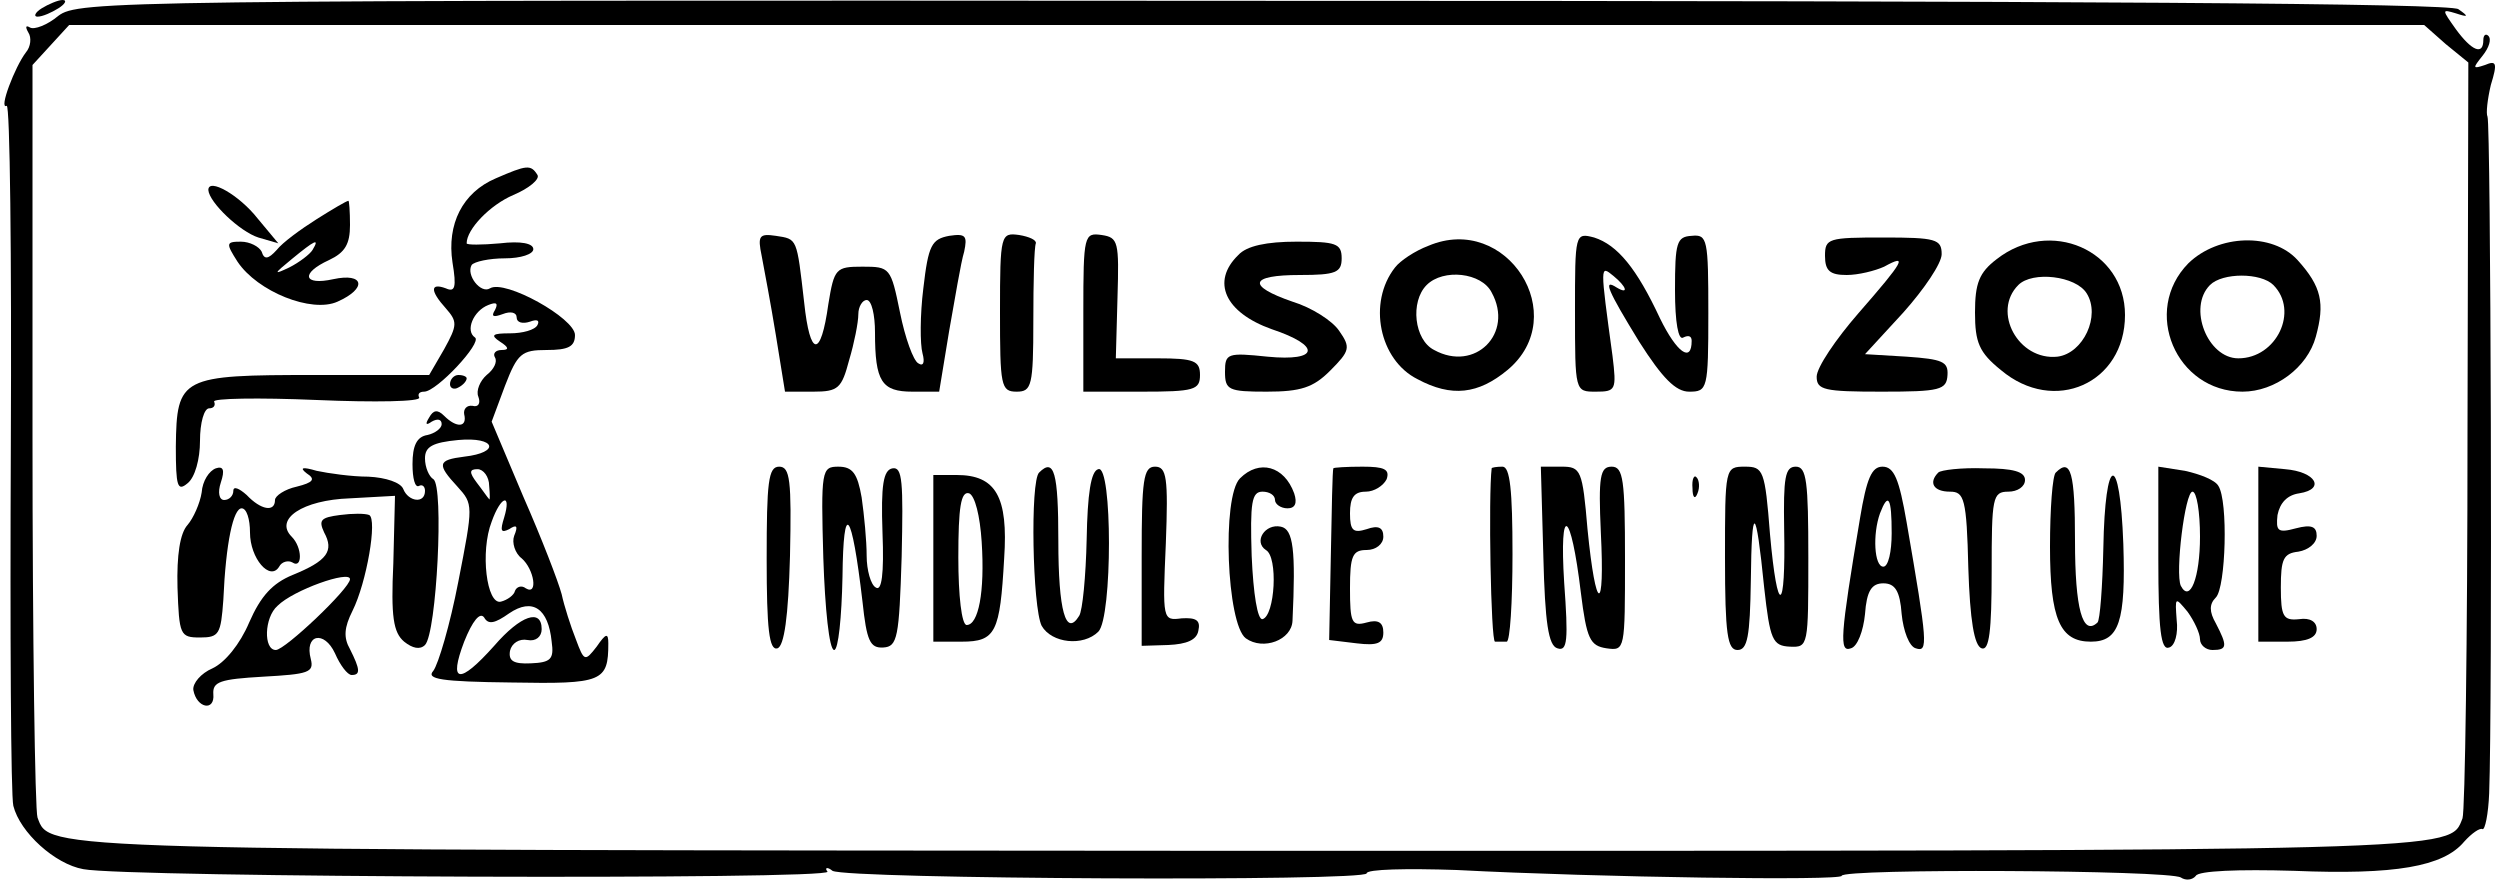 <?xml version="1.0" standalone="no"?>
<!DOCTYPE svg PUBLIC "-//W3C//DTD SVG 20010904//EN"
 "http://www.w3.org/TR/2001/REC-SVG-20010904/DTD/svg10.dtd">
<svg version="1.0" xmlns="http://www.w3.org/2000/svg"
 width="300pt" height="106pt" viewBox="0 0 300 106"
 preserveAspectRatio="xMidYMid meet">
<g transform="translate(0,106) scale(0.1,-0.1)"
fill="#000000" stroke="none">
<path d="M50 1050 c-8 -5 -10 -10 -5 -10 6 0 17 5 25 10 8 5 11 10 5 10 -5 0
-17 -5 -25 -10z"/>
<path d="M70 1041 c-13 -11 -29 -17 -34 -14 -5 3 -6 1 -2 -6 4 -6 3 -17 -3
-24 -13 -17 -33 -69 -23 -64 4 3 6 -180 5 -406 -1 -227 0 -422 3 -434 8 -32
50 -70 84 -76 50 -10 899 -13 893 -3 -4 5 0 6 6 1 18 -10 641 -13 641 -3 0 5
48 6 108 4 172 -9 462 -13 462 -7 0 9 393 7 407 -2 6 -4 14 -3 18 2 3 6 51 8
118 6 121 -5 179 5 204 35 9 10 19 17 22 15 3 -1 7 18 8 43 4 106 2 805 -2
812 -2 4 0 21 4 38 8 26 7 30 -7 24 -15 -5 -15 -4 -3 11 8 10 11 20 7 24 -3 3
-6 1 -6 -5 0 -19 -14 -13 -33 13 -17 24 -17 24 0 19 15 -5 16 -4 3 5 -10 7
-446 10 -1435 10 -1379 1 -1421 0 -1445 -18z m2865 -34 l27 -22 -1 -447 c0
-245 -3 -452 -6 -460 -16 -40 13 -39 -1456 -39 -1462 1 -1439 0 -1454 40 -3 8
-6 215 -6 459 l0 444 22 24 22 24 1413 0 1413 0 26 -23z"/>
<path d="M595 846 c-40 -17 -59 -55 -52 -101 5 -30 3 -36 -8 -31 -19 7 -19 -3
0 -24 14 -16 14 -20 -2 -49 l-18 -31 -137 0 c-161 0 -166 -2 -167 -86 0 -48 2
-54 14 -44 9 7 15 29 15 51 0 22 5 39 11 39 5 0 8 3 6 8 -3 4 53 5 123 2 70
-3 126 -2 123 3 -2 4 0 7 6 7 15 0 70 59 61 65 -12 8 -2 32 16 39 10 4 12 2 8
-6 -5 -8 -2 -9 9 -5 10 4 17 2 17 -4 0 -6 7 -8 16 -5 8 3 12 2 9 -4 -3 -6 -18
-10 -33 -10 -21 0 -24 -2 -12 -10 11 -7 11 -10 2 -10 -7 0 -11 -4 -8 -9 3 -5
-1 -14 -10 -21 -8 -7 -13 -19 -10 -26 3 -8 0 -13 -7 -11 -7 1 -11 -4 -10 -10
4 -16 -9 -17 -24 -2 -8 8 -13 7 -18 -2 -5 -8 -4 -10 3 -5 7 4 12 3 12 -3 0 -5
-8 -11 -17 -13 -13 -2 -18 -13 -18 -35 0 -17 3 -29 8 -26 4 2 7 -1 7 -6 0 -16
-20 -13 -26 2 -3 8 -21 14 -42 15 -20 0 -48 4 -62 7 -17 5 -21 4 -12 -3 11 -7
8 -11 -12 -16 -14 -3 -26 -11 -26 -16 0 -15 -17 -12 -34 6 -9 8 -16 11 -16 5
0 -6 -5 -11 -11 -11 -6 0 -8 9 -4 21 5 15 3 20 -6 17 -8 -3 -16 -15 -17 -29
-2 -13 -10 -31 -17 -39 -9 -10 -13 -36 -12 -75 2 -57 3 -60 27 -60 23 0 25 4
28 45 3 69 12 110 22 110 6 0 10 -13 10 -29 0 -31 24 -59 35 -41 3 6 11 8 16
5 12 -8 12 18 -1 31 -21 21 13 44 70 46 l54 3 -2 -81 c-3 -64 0 -83 13 -94 10
-8 19 -10 25 -4 14 14 23 191 10 199 -5 3 -10 14 -10 25 0 14 9 19 40 22 45 4
51 -15 7 -20 -32 -4 -33 -9 -8 -36 19 -21 19 -22 1 -114 -10 -52 -24 -99 -30
-107 -9 -10 9 -13 94 -14 109 -2 116 1 116 47 0 13 -3 12 -14 -4 -14 -18 -15
-18 -25 9 -6 15 -14 40 -17 54 -4 15 -24 67 -46 117 l-38 90 16 43 c15 39 20
43 50 43 26 0 34 4 34 18 0 20 -84 67 -102 56 -11 -7 -29 16 -22 28 3 4 21 8
40 8 19 0 34 5 34 11 0 7 -15 10 -40 7 -22 -2 -40 -2 -40 0 0 17 28 46 56 58
19 8 32 19 29 24 -8 13 -13 12 -50 -4z m-8 -369 c1 -11 1 -18 0 -16 -2 2 -8
11 -15 20 -9 12 -9 16 1 16 7 0 14 -9 14 -20z m18 -38 c-5 -16 -4 -19 6 -14 9
6 11 4 6 -8 -3 -8 1 -21 9 -27 15 -13 20 -45 5 -36 -5 4 -11 2 -13 -3 -1 -5
-9 -11 -17 -13 -17 -4 -25 60 -11 96 11 31 24 35 15 5z m57 -149 c3 -21 -1
-25 -25 -26 -21 -1 -27 3 -25 15 2 9 11 15 21 13 10 -2 17 4 17 13 0 25 -25
17 -57 -20 -42 -47 -55 -45 -36 5 10 25 19 36 24 29 5 -9 13 -7 30 5 28 19 47
6 51 -34z"/>
<path d="M250 832 c1 -15 38 -50 60 -57 l24 -7 -25 30 c-22 28 -59 49 -59 34z"/>
<path d="M380 797 c-19 -12 -41 -28 -48 -37 -10 -11 -15 -12 -18 -2 -3 6 -14
12 -25 12 -18 0 -18 -2 -4 -24 24 -36 89 -62 120 -48 36 16 32 35 -5 27 -36
-8 -40 7 -5 23 19 9 25 19 25 42 0 16 -1 30 -2 29 -2 0 -19 -10 -38 -22z m-5
-37 c-3 -5 -16 -15 -28 -21 -19 -9 -19 -8 3 10 28 23 34 26 25 11z"/>
<path d="M914 753 c3 -16 11 -58 17 -95 l11 -68 34 0 c30 0 34 4 43 38 6 20
11 45 11 55 0 9 5 17 10 17 6 0 10 -18 10 -39 0 -59 8 -71 45 -71 l32 0 12 73
c7 39 14 82 18 95 4 19 2 22 -18 19 -21 -4 -25 -11 -31 -63 -4 -32 -4 -67 -1
-78 3 -11 1 -16 -5 -12 -6 3 -16 31 -22 61 -11 54 -12 55 -45 55 -32 0 -34 -2
-41 -45 -9 -65 -22 -64 -29 2 -9 78 -8 76 -34 80 -20 3 -22 0 -17 -24z"/>
<path d="M1200 686 c0 -89 1 -96 20 -96 18 0 20 7 20 85 0 47 1 88 3 93 1 4
-8 8 -20 10 -22 3 -23 1 -23 -92z"/>
<path d="M1300 686 l0 -96 70 0 c63 0 70 2 70 20 0 17 -7 20 -51 20 l-50 0 2
73 c2 67 1 72 -19 75 -21 3 -22 0 -22 -92z"/>
<path d="M1714 765 c-16 -6 -34 -18 -40 -26 -33 -42 -19 -111 27 -134 41 -22
73 -18 108 11 78 65 -1 189 -95 149z m76 -56 c27 -49 -20 -96 -69 -69 -24 12
-29 58 -9 78 20 20 66 15 78 -9z"/>
<path d="M1890 686 c0 -96 0 -96 25 -96 24 0 25 2 20 43 -15 110 -15 109 1 96
16 -13 19 -23 4 -14 -17 11 -11 -3 27 -65 28 -44 44 -60 60 -60 22 0 23 3 23
94 0 89 -1 95 -20 93 -18 -1 -20 -8 -20 -65 0 -39 4 -61 10 -57 6 3 10 2 10
-4 0 -27 -18 -14 -38 27 -28 60 -51 88 -79 97 -23 6 -23 5 -23 -89z"/>
<path d="M2190 753 c0 -18 6 -23 26 -23 14 0 34 5 45 10 29 16 24 7 -31 -56
-27 -31 -50 -65 -50 -76 0 -16 9 -18 78 -18 70 0 78 2 79 20 1 16 -6 19 -49
22 l-50 3 46 50 c25 28 46 59 46 70 0 18 -7 20 -70 20 -66 0 -70 -1 -70 -22z"/>
<path d="M1486 754 c-33 -32 -16 -69 40 -89 60 -20 57 -39 -5 -33 -48 5 -51 4
-51 -18 0 -22 4 -24 50 -24 41 0 56 5 76 25 24 24 25 28 11 48 -8 12 -33 28
-56 35 -55 19 -52 32 9 32 43 0 50 3 50 20 0 18 -7 20 -54 20 -36 0 -60 -5
-70 -16z"/>
<path d="M2396 749 c-21 -16 -26 -29 -26 -64 0 -36 5 -48 31 -69 64 -54 149
-16 149 66 0 78 -90 117 -154 67z m108 -41 c17 -27 -4 -72 -35 -76 -47 -5 -79
54 -47 86 17 17 69 11 82 -10z"/>
<path d="M2626 744 c-56 -57 -15 -154 65 -154 39 0 78 29 88 66 11 40 7 60
-22 92 -30 33 -95 31 -131 -4z m102 -26 c31 -31 4 -88 -42 -88 -37 0 -61 61
-34 88 15 15 61 15 76 0z"/>
<path d="M540 599 c0 -5 5 -7 10 -4 6 3 10 8 10 11 0 2 -4 4 -10 4 -5 0 -10
-5 -10 -11z"/>
<path d="M920 389 c0 -84 3 -110 13 -107 8 3 13 37 15 111 2 91 0 107 -13 107
-13 0 -15 -18 -15 -111z"/>
<path d="M988 390 c2 -60 7 -110 13 -110 5 0 9 39 10 88 1 93 11 81 24 -30 5
-47 9 -56 25 -55 17 1 19 12 22 109 2 90 1 108 -11 106 -11 -2 -14 -20 -12
-77 2 -50 -1 -71 -8 -66 -6 3 -11 21 -11 38 0 18 -3 49 -6 70 -5 29 -11 37
-28 37 -20 0 -21 -4 -18 -110z"/>
<path d="M1247 493 c-11 -10 -8 -162 3 -184 12 -21 50 -25 68 -7 17 17 17 201
0 195 -9 -2 -13 -30 -14 -84 -1 -45 -5 -86 -9 -92 -16 -26 -25 6 -25 90 0 82
-5 100 -23 82z"/>
<path d="M1370 393 l0 -108 32 1 c22 1 34 6 36 17 3 13 -3 16 -20 15 -23 -3
-23 -2 -19 90 3 79 1 92 -13 92 -14 0 -16 -16 -16 -107z"/>
<path d="M1488 486 c-22 -22 -16 -175 7 -192 21 -15 55 -2 56 21 4 85 1 110
-14 113 -19 4 -33 -18 -18 -28 15 -8 11 -79 -4 -83 -6 -1 -11 30 -13 76 -2 64
0 77 13 77 8 0 15 -4 15 -10 0 -5 7 -10 15 -10 9 0 12 6 8 18 -12 33 -42 41
-65 18z"/>
<path d="M1600 498 c-1 -2 -2 -49 -3 -105 l-2 -101 33 -4 c25 -3 32 0 32 13 0
12 -6 16 -20 12 -18 -5 -20 0 -20 41 0 39 3 46 20 46 11 0 20 7 20 16 0 11 -6
14 -20 9 -16 -5 -20 -2 -20 19 0 19 5 26 19 26 10 0 21 7 25 15 4 12 -3 15
-29 15 -19 0 -35 -1 -35 -2z"/>
<path d="M1790 498 c-4 -32 -1 -208 4 -208 3 0 9 0 14 0 4 0 7 47 7 105 0 77
-3 105 -12 105 -7 0 -13 -1 -13 -2z"/>
<path d="M1852 393 c2 -80 6 -108 17 -111 12 -4 13 10 8 79 -6 96 8 88 20 -12
7 -56 11 -64 31 -67 22 -3 22 -2 22 107 0 95 -2 111 -16 111 -14 0 -16 -12
-13 -79 5 -99 -6 -97 -16 4 -6 71 -8 75 -31 75 l-25 0 3 -107z"/>
<path d="M2070 390 c0 -91 3 -110 15 -110 12 0 15 16 16 83 1 94 6 92 16 -8 7
-63 10 -70 31 -71 22 -1 22 1 22 107 0 91 -2 109 -15 109 -13 0 -15 -13 -14
-75 2 -102 -8 -106 -17 -6 -6 77 -8 81 -30 81 -24 0 -24 -1 -24 -110z"/>
<path d="M2232 438 c-24 -143 -25 -161 -11 -156 8 2 15 21 17 41 2 28 8 37 22
37 14 0 20 -9 22 -37 2 -20 9 -39 17 -41 15 -5 14 6 -11 151 -9 52 -15 67 -29
67 -13 0 -19 -14 -27 -62z m38 -18 c0 -22 -4 -40 -10 -40 -11 0 -13 39 -4 64
10 26 14 19 14 -24z"/>
<path d="M2326 493 c-12 -12 -6 -23 14 -23 17 0 20 -8 22 -92 2 -62 7 -93 16
-96 9 -3 12 20 12 92 0 89 1 96 20 96 11 0 20 6 20 14 0 10 -14 14 -49 14 -27
1 -52 -2 -55 -5z"/>
<path d="M2467 493 c-4 -3 -7 -44 -7 -89 0 -87 12 -114 49 -114 34 0 42 24 39
117 -4 112 -22 109 -24 -5 -1 -46 -4 -86 -7 -89 -18 -17 -27 17 -27 98 0 82
-5 100 -23 82z"/>
<path d="M2590 389 c0 -84 3 -110 13 -106 7 2 11 17 9 33 -2 28 -2 28 13 10 8
-11 15 -26 15 -33 0 -7 7 -13 15 -13 18 0 18 5 4 32 -8 14 -8 23 0 31 12 12
15 116 3 134 -4 7 -22 14 -40 18 l-32 5 0 -111z m50 27 c0 -49 -12 -80 -23
-59 -7 15 5 113 14 113 5 0 9 -24 9 -54z"/>
<path d="M2710 395 l0 -105 35 0 c24 0 35 5 35 15 0 9 -8 14 -21 12 -19 -2
-22 3 -22 38 0 34 3 41 21 43 12 2 22 10 22 19 0 11 -6 14 -25 9 -22 -6 -24
-3 -22 16 3 15 12 24 26 26 32 5 20 26 -17 29 l-32 3 0 -105z"/>
<path d="M1120 390 l0 -100 34 0 c41 0 46 11 51 100 5 74 -10 100 -57 100
l-28 0 0 -100z m58 20 c4 -61 -4 -100 -18 -100 -6 0 -10 35 -10 81 0 60 3 80
13 77 7 -3 13 -27 15 -58z"/>
<path d="M2031 474 c0 -11 3 -14 6 -6 3 7 2 16 -1 19 -3 4 -6 -2 -5 -13z"/>
<path d="M408 442 c-23 -3 -26 -6 -19 -21 12 -22 4 -34 -38 -51 -24 -10 -38
-25 -52 -57 -11 -26 -29 -48 -44 -55 -14 -6 -24 -18 -23 -26 4 -22 26 -26 24
-5 -1 15 8 18 60 21 54 3 61 5 57 21 -8 30 16 35 29 7 6 -14 15 -26 20 -26 11
0 10 7 -2 31 -8 14 -7 26 3 46 17 34 30 110 20 115 -5 2 -20 2 -35 0z m12 -77
c0 -11 -78 -85 -89 -85 -15 0 -14 39 2 53 19 19 87 43 87 32z"/>
</g>
</svg>
